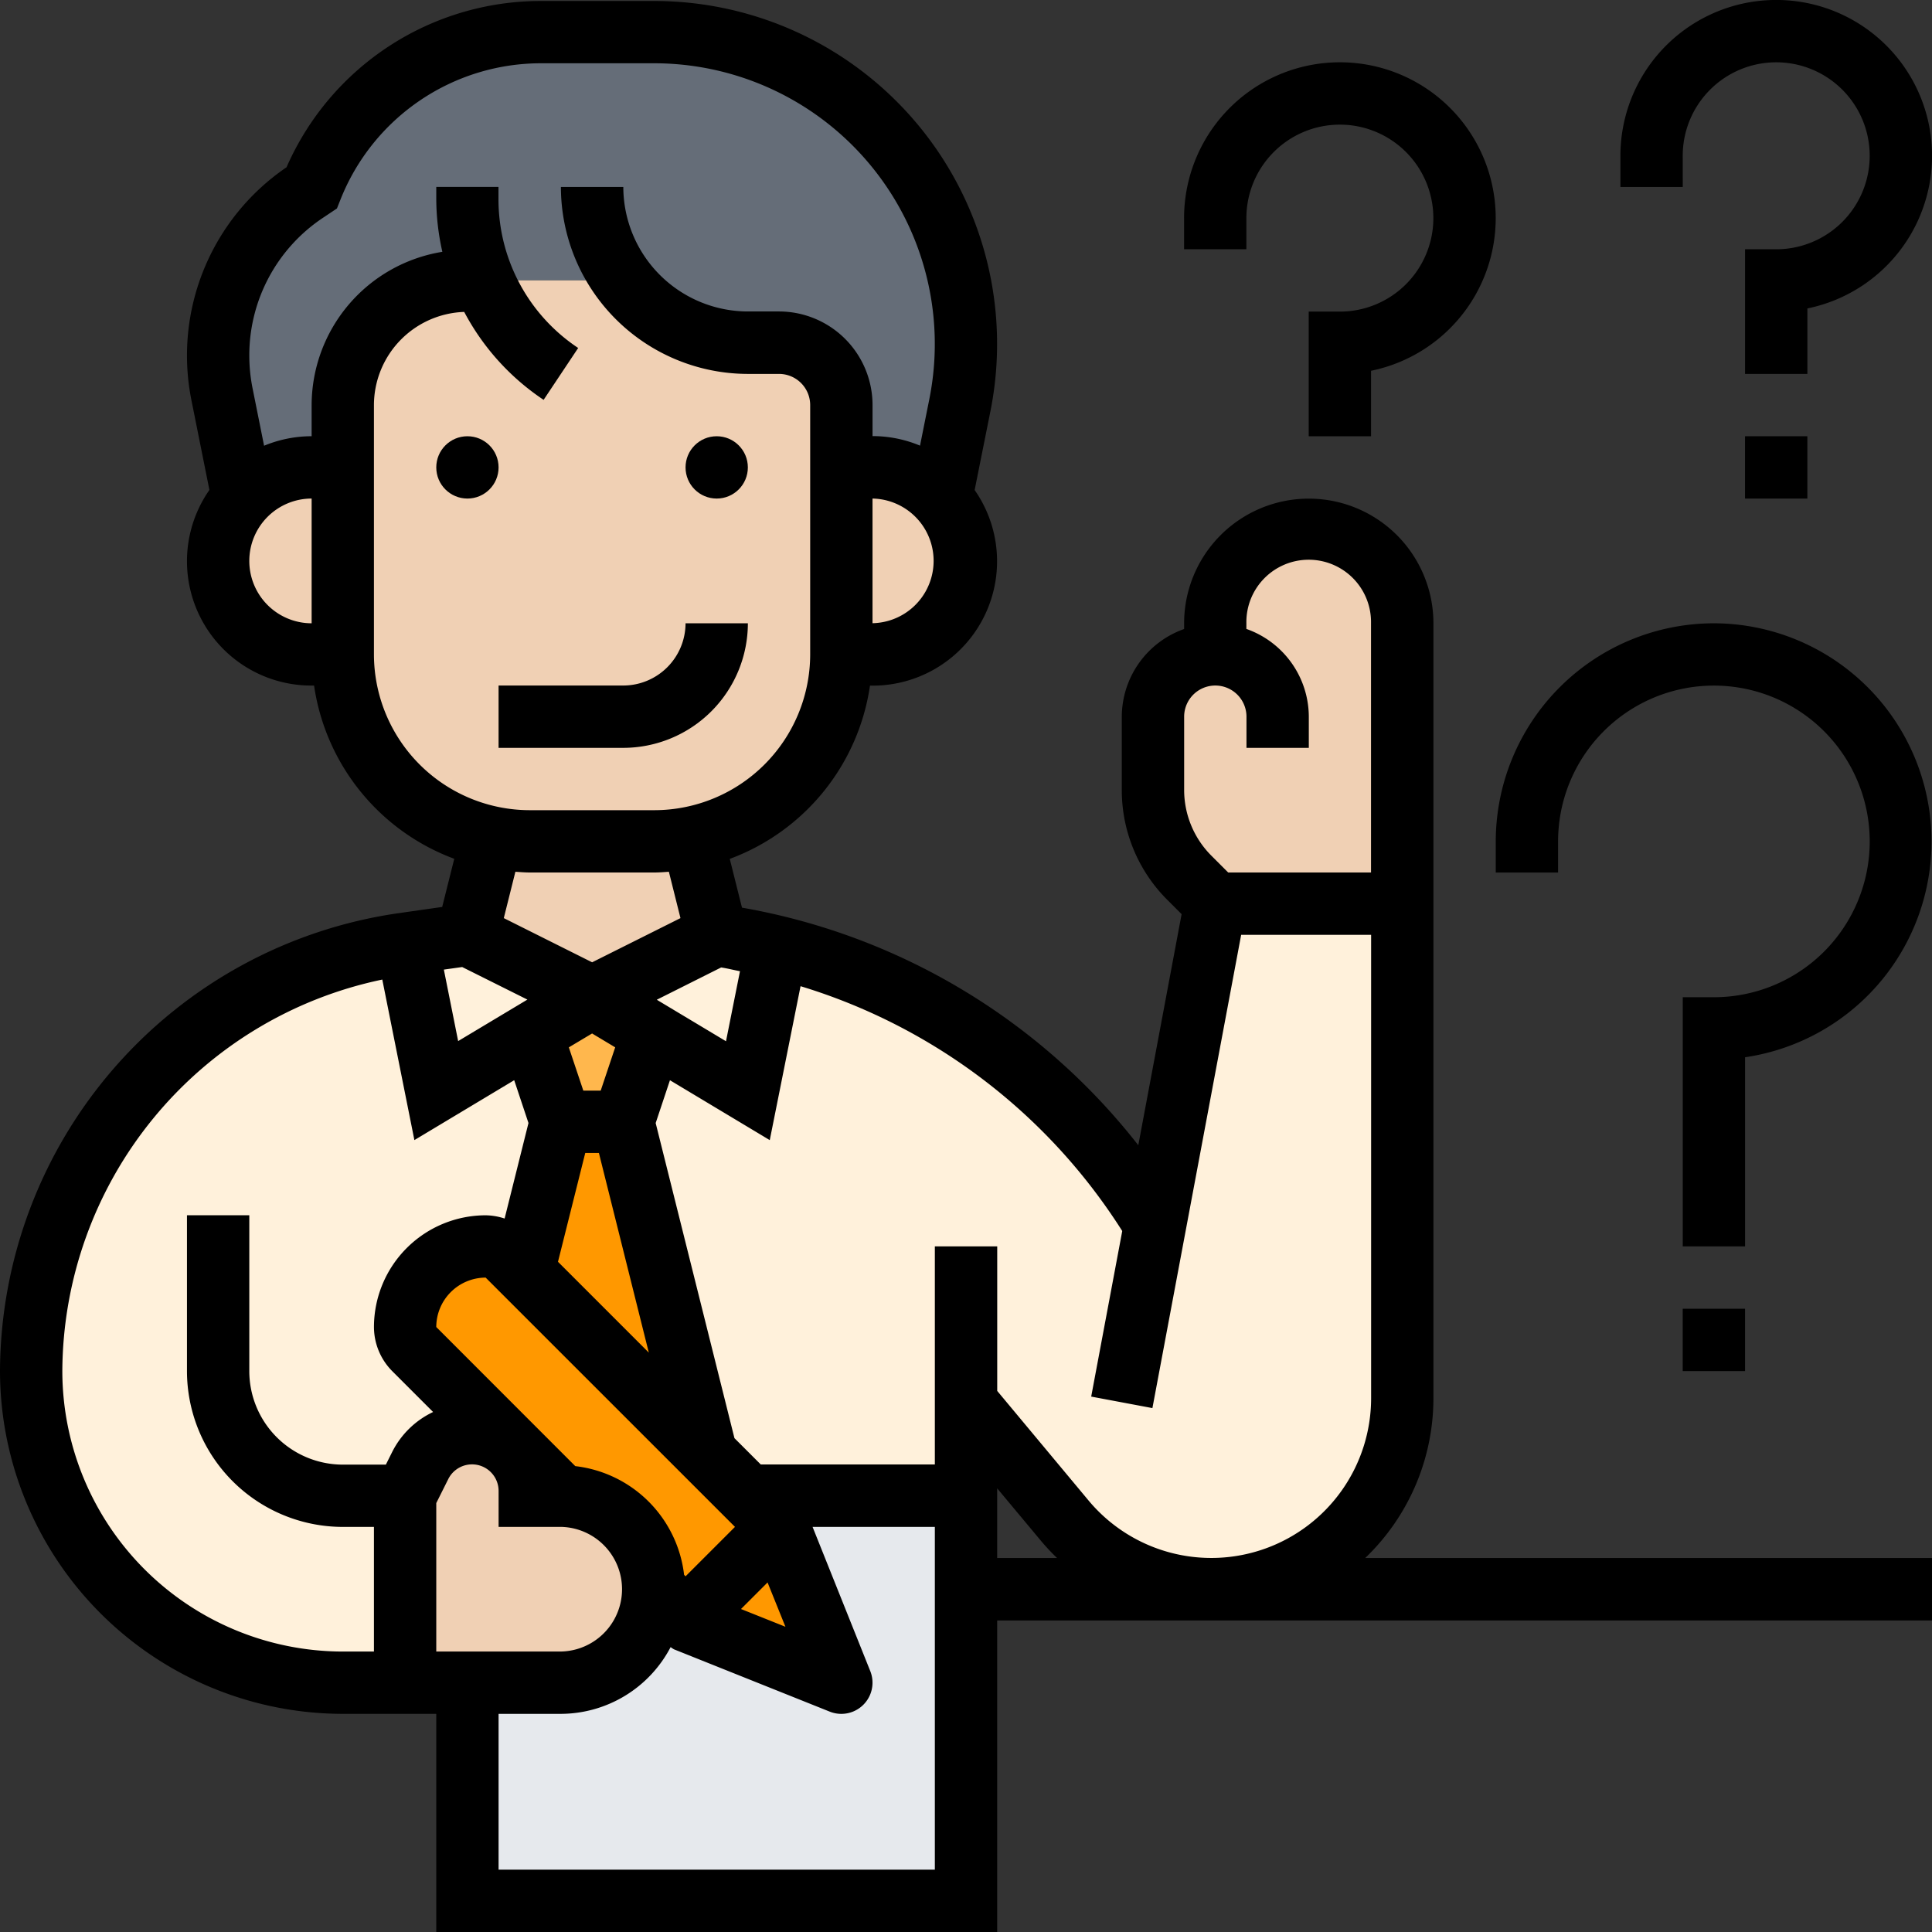 <svg xmlns="http://www.w3.org/2000/svg" width="80" height="80" viewBox="0 0 80 80">
  <rect x="0" y="0" width="80" height="80" fill="#333333" stroke="none"/>
  <g id="preguntas" transform="translate(-1.29 -1.291)">
    <g id="Grupo_83801" data-name="Grupo 83801">
      <g id="Grupo_83786" data-name="Grupo 83786">
        <path id="Trazado_146810" data-name="Trazado 146810" d="M27.1,12.9H20.645a5.16,5.16,0,0,0-5.161,5.161v2.581h-1.29a3.827,3.827,0,0,0-2.852,1.265l-.865-4.31a8.1,8.1,0,0,1,3.471-8.361l.245-.168a10.29,10.29,0,0,1,9.535-6.452h4.645A12.913,12.913,0,0,1,41.29,15.535a13.771,13.771,0,0,1-.245,2.529l-.774,3.845a3.827,3.827,0,0,0-2.852-1.265h-1.29V18.065a2.588,2.588,0,0,0-2.581-2.581h-1.29A6.464,6.464,0,0,1,27.1,12.9Z" fill="#656d78"/>
      </g>
      <g id="Grupo_83787" data-name="Grupo 83787">
        <path id="Trazado_146811" data-name="Trazado 146811" d="M33.458,40.49l-1.2,5.961L28.31,44.09l-2.5-1.51L30.968,40A22.362,22.362,0,0,1,33.458,40.49Z" fill="#fff1db"/>
      </g>
      <g id="Grupo_83788" data-name="Grupo 83788">
        <path id="Trazado_146812" data-name="Trazado 146812" d="M25.806,42.581l-2.5,1.51-3.948,2.361-1.213-6.09,2.5-.361Z" fill="#fff1db"/>
      </g>
      <g id="Grupo_83789" data-name="Grupo 83789">
        <path id="Trazado_146813" data-name="Trazado 146813" d="M49.123,51.974l2.49-13.265h7.742V59.187a7.907,7.907,0,0,1-13.987,5.058l-4.077-4.89v3.871H32.258L30.542,61.51,27.1,47.742,28.31,44.09l3.948,2.361,1.2-5.961A25.408,25.408,0,0,1,49.123,51.974Z" fill="#fff1db"/>
      </g>
      <g id="Grupo_83790" data-name="Grupo 83790">
        <path id="Trazado_146814" data-name="Trazado 146814" d="M19.355,46.452,23.3,44.09l1.213,3.652-1.548,6.194-.658-.658a1.3,1.3,0,0,0-.9-.374,3.348,3.348,0,0,0-3.342,3.342,1.3,1.3,0,0,0,.374.9l6.077,6.077h-1.29v-.194A2.392,2.392,0,0,0,18.7,61.961l-.632,1.265v7.742H15.484a12.908,12.908,0,0,1-12.9-12.9A17.855,17.855,0,0,1,17.91,40.387l.232-.026Z" fill="#fff1db"/>
      </g>
      <g id="Grupo_83791" data-name="Grupo 83791">
        <path id="Trazado_146815" data-name="Trazado 146815" d="M24.516,47.742H27.1L30.542,61.51l-7.574-7.574Z" fill="#ff9800"/>
      </g>
      <g id="Grupo_83792" data-name="Grupo 83792">
        <path id="Trazado_146816" data-name="Trazado 146816" d="M28.31,44.09,27.1,47.742H24.516L23.3,44.09l2.5-1.51Z" fill="#ffb74d"/>
      </g>
      <g id="Grupo_83793" data-name="Grupo 83793">
        <path id="Trazado_146817" data-name="Trazado 146817" d="M41.29,67.1V80H20.645V70.968h3.871A3.866,3.866,0,0,0,28.387,67.1l1.29,1.29,6.452,2.581-2.581-6.452-1.29-1.29H41.29Z" fill="#e6e9ed"/>
      </g>
      <g id="Grupo_83794" data-name="Grupo 83794">
        <path id="Trazado_146818" data-name="Trazado 146818" d="M19.045,53.884a3.337,3.337,0,0,1,2.361-.981,1.3,1.3,0,0,1,.9.374l.658.658,7.574,7.574,1.716,1.716,1.29,1.29,2.581,6.452-6.452-2.581-1.29-1.29a3.877,3.877,0,0,0-3.871-3.871l-6.077-6.077a1.3,1.3,0,0,1-.374-.9,3.337,3.337,0,0,1,.981-2.361Z" fill="#ff9800"/>
      </g>
      <g id="Grupo_83795" data-name="Grupo 83795">
        <path id="Trazado_146819" data-name="Trazado 146819" d="M51.613,28.387V27.1a3.871,3.871,0,0,1,7.742,0V38.71H51.613l-1.071-1.071a5.166,5.166,0,0,1-1.51-3.652V30.968a2.6,2.6,0,0,1,2.581-2.581Z" fill="#f0d0b4"/>
      </g>
      <g id="Grupo_83796" data-name="Grupo 83796">
        <path id="Trazado_146820" data-name="Trazado 146820" d="M18.7,61.961a2.392,2.392,0,0,1,4.529,1.071v.194h1.29a3.871,3.871,0,0,1,0,7.742H18.065V63.226Z" fill="#f0d0b4"/>
      </g>
      <g id="Grupo_83797" data-name="Grupo 83797">
        <path id="Trazado_146821" data-name="Trazado 146821" d="M29.961,35.974,30.968,40l-5.161,2.581L20.645,40l1.006-4.026a7.848,7.848,0,0,0,1.574.155h5.161a7.848,7.848,0,0,0,1.574-.155Z" fill="#f0d0b4"/>
      </g>
      <g id="Grupo_83798" data-name="Grupo 83798">
        <path id="Trazado_146822" data-name="Trazado 146822" d="M40.271,21.91a3.867,3.867,0,0,1-2.852,6.477h-1.29V20.645h1.29a3.827,3.827,0,0,1,2.852,1.265Z" fill="#f0d0b4"/>
      </g>
      <g id="Grupo_83799" data-name="Grupo 83799">
        <path id="Trazado_146823" data-name="Trazado 146823" d="M21.329,12.9H27.1a6.464,6.464,0,0,0,5.161,2.581h1.29a2.588,2.588,0,0,1,2.581,2.581V28.387a7.762,7.762,0,0,1-6.168,7.587,7.848,7.848,0,0,1-1.574.155H23.226a7.848,7.848,0,0,1-1.574-.155,7.762,7.762,0,0,1-6.168-7.587V18.065A5.16,5.16,0,0,1,20.645,12.9Z" fill="#f0d0b4"/>
      </g>
      <g id="Grupo_83800" data-name="Grupo 83800">
        <path id="Trazado_146824" data-name="Trazado 146824" d="M11.342,21.91a3.827,3.827,0,0,1,2.852-1.265h1.29v7.742h-1.29a3.863,3.863,0,0,1-2.852-6.477Z" fill="#f0d0b4"/>
      </g>
    </g>
    <g id="Grupo_83802" data-name="Grupo 83802">
      <path id="Trazado_146825" data-name="Trazado 146825" d="M60.645,59.188V27.1a5.161,5.161,0,1,0-10.323,0v.237a3.866,3.866,0,0,0-2.581,3.634v3.023a6.412,6.412,0,0,0,1.89,4.563l.587.587-1.794,9.568a26.637,26.637,0,0,0-16.41-9.837l-.506-2.019a9.044,9.044,0,0,0,5.806-7.174h.1a5.15,5.15,0,0,0,4.234-8.1l.652-3.257A14.2,14.2,0,0,0,28.375,1.332H23.723A11.494,11.494,0,0,0,13.155,8.217a9.427,9.427,0,0,0-3.939,9.643l.745,3.719a5.15,5.15,0,0,0,4.234,8.1h.1A9.046,9.046,0,0,0,20.1,36.852l-.5,1.994-1.879.268A19.237,19.237,0,0,0,1.29,58.065,14.21,14.21,0,0,0,15.484,72.258h3.871V81.29H42.581v-12.9H81.29V65.806H57.819a9.166,9.166,0,0,0,2.826-6.618ZM50.323,30.968a1.29,1.29,0,1,1,2.581,0v1.29h2.581v-1.29A3.866,3.866,0,0,0,52.9,27.334V27.1a2.581,2.581,0,1,1,5.161,0V37.419H52.147l-.69-.69a3.851,3.851,0,0,1-1.134-2.738Zm-2.564,21.3-1.285,6.853,2.535.476L52.684,40h5.381V59.188a6.618,6.618,0,0,1-11.7,4.236l-3.782-4.538V52.9H40v9.032H32.792l-1.09-1.09L28.44,47.794l.591-1.773,4.133,2.48,1.275-6.374a24.052,24.052,0,0,1,13.32,10.137ZM33.813,68.652l-1.84-.735,1.1-1.1ZM19.355,63.53l.493-.986a1.1,1.1,0,0,1,2.088.493v1.479h2.581a2.581,2.581,0,0,1,0,5.161H19.355ZM25.111,62,19.355,56.24A2.05,2.05,0,0,1,21.4,54.194L31.724,64.516l-2.046,2.046-.061-.061A5.13,5.13,0,0,0,25.111,62ZM20.428,41.334l2.7,1.348L20.261,44.4l-.592-2.96Zm10.724.017c.263.041.519.106.779.156l-.579,2.9-2.866-1.719Zm-5.628,7.681h.565L28.156,57.3l-3.761-3.761Zm.283-4.947.957.574-.6,1.792h-.72l-.6-1.791ZM37.419,27.1V21.935a2.581,2.581,0,0,1,0,5.161ZM11.613,24.516a2.583,2.583,0,0,1,2.581-2.581V27.1A2.583,2.583,0,0,1,11.613,24.516Zm5.161,3.871V18.065a3.869,3.869,0,0,1,3.738-3.858A9.975,9.975,0,0,0,23.8,17.848L25.231,15.7a7.388,7.388,0,0,1-3.3-6.159v-.51H19.355v.51a10.019,10.019,0,0,0,.252,2.177,6.445,6.445,0,0,0-5.413,6.346v1.29a5.136,5.136,0,0,0-1.969.394l-.48-2.395a6.92,6.92,0,0,1-.132-1.343,6.839,6.839,0,0,1,3.05-5.7l.579-.387.148-.372a8.932,8.932,0,0,1,8.33-5.64h4.653a11.624,11.624,0,0,1,11.4,13.9l-.387,1.933a5.09,5.09,0,0,0-1.966-.395v-1.29a3.876,3.876,0,0,0-3.871-3.871h-1.29A5.166,5.166,0,0,1,27.1,9.032H24.516a7.75,7.75,0,0,0,7.742,7.742h1.29a1.291,1.291,0,0,1,1.29,1.29V28.387a6.459,6.459,0,0,1-6.452,6.452H23.226a6.459,6.459,0,0,1-6.452-6.452Zm6.452,9.032h5.161c.2,0,.4-.017.6-.03l.48,1.919-3.658,1.83-3.658-1.83.48-1.919c.2.013.4.03.6.03ZM3.871,58.065A16.641,16.641,0,0,1,17.12,41.853L18.449,48.5l4.133-2.48.591,1.773-.988,3.955a2.6,2.6,0,0,0-.783-.134,4.631,4.631,0,0,0-4.627,4.627,2.6,2.6,0,0,0,.756,1.825l1.693,1.693a3.64,3.64,0,0,0-1.684,1.634l-.272.545H15.484a3.876,3.876,0,0,1-3.871-3.871V51.613H9.032v6.452a6.459,6.459,0,0,0,6.452,6.452h1.29v5.161h-1.29A11.625,11.625,0,0,1,3.871,58.065ZM21.935,78.71V72.258h2.581a5.146,5.146,0,0,0,4.543-2.764,1.234,1.234,0,0,0,.139.092l6.452,2.581a1.291,1.291,0,0,0,1.677-1.677l-2.39-5.973H40V78.71ZM42.581,62.92l1.8,2.157a9.087,9.087,0,0,0,.679.728H42.581Z"/>
      <circle id="Elipse_4122" data-name="Elipse 4122" cx="1.29" cy="1.29" r="1.29" transform="translate(19.355 19.355)"/>
      <circle id="Elipse_4123" data-name="Elipse 4123" cx="1.29" cy="1.29" r="1.29" transform="translate(29.677 19.355)"/>
      <path id="Trazado_146826" data-name="Trazado 146826" d="M32.258,27.1H29.677A2.583,2.583,0,0,1,27.1,29.677H21.935v2.581H27.1A5.166,5.166,0,0,0,32.258,27.1Z"/>
      <path id="Trazado_146827" data-name="Trazado 146827" d="M70.968,7.742a3.871,3.871,0,1,1,3.871,3.871h-1.29v5.161h2.581V14.063a6.452,6.452,0,1,0-7.742-6.321v1.29h2.581Z"/>
      <path id="Trazado_146828" data-name="Trazado 146828" d="M73.548,19.355h2.581v2.581H73.548Z"/>
      <path id="Trazado_146829" data-name="Trazado 146829" d="M52.9,10.323a3.871,3.871,0,1,1,3.871,3.871h-1.29v5.161h2.581V16.644a6.452,6.452,0,1,0-7.742-6.321v1.29H52.9Z"/>
      <path id="Trazado_146830" data-name="Trazado 146830" d="M72.258,27.1a9.044,9.044,0,0,0-9.032,9.032v1.29h2.581v-1.29a6.452,6.452,0,1,1,6.452,6.452h-1.29V52.9h2.581V45.07A9.033,9.033,0,0,0,72.258,27.1Z"/>
      <path id="Trazado_146831" data-name="Trazado 146831" d="M70.968,55.484h2.581v2.581H70.968Z"/>
    </g>
  </g>
</svg>
